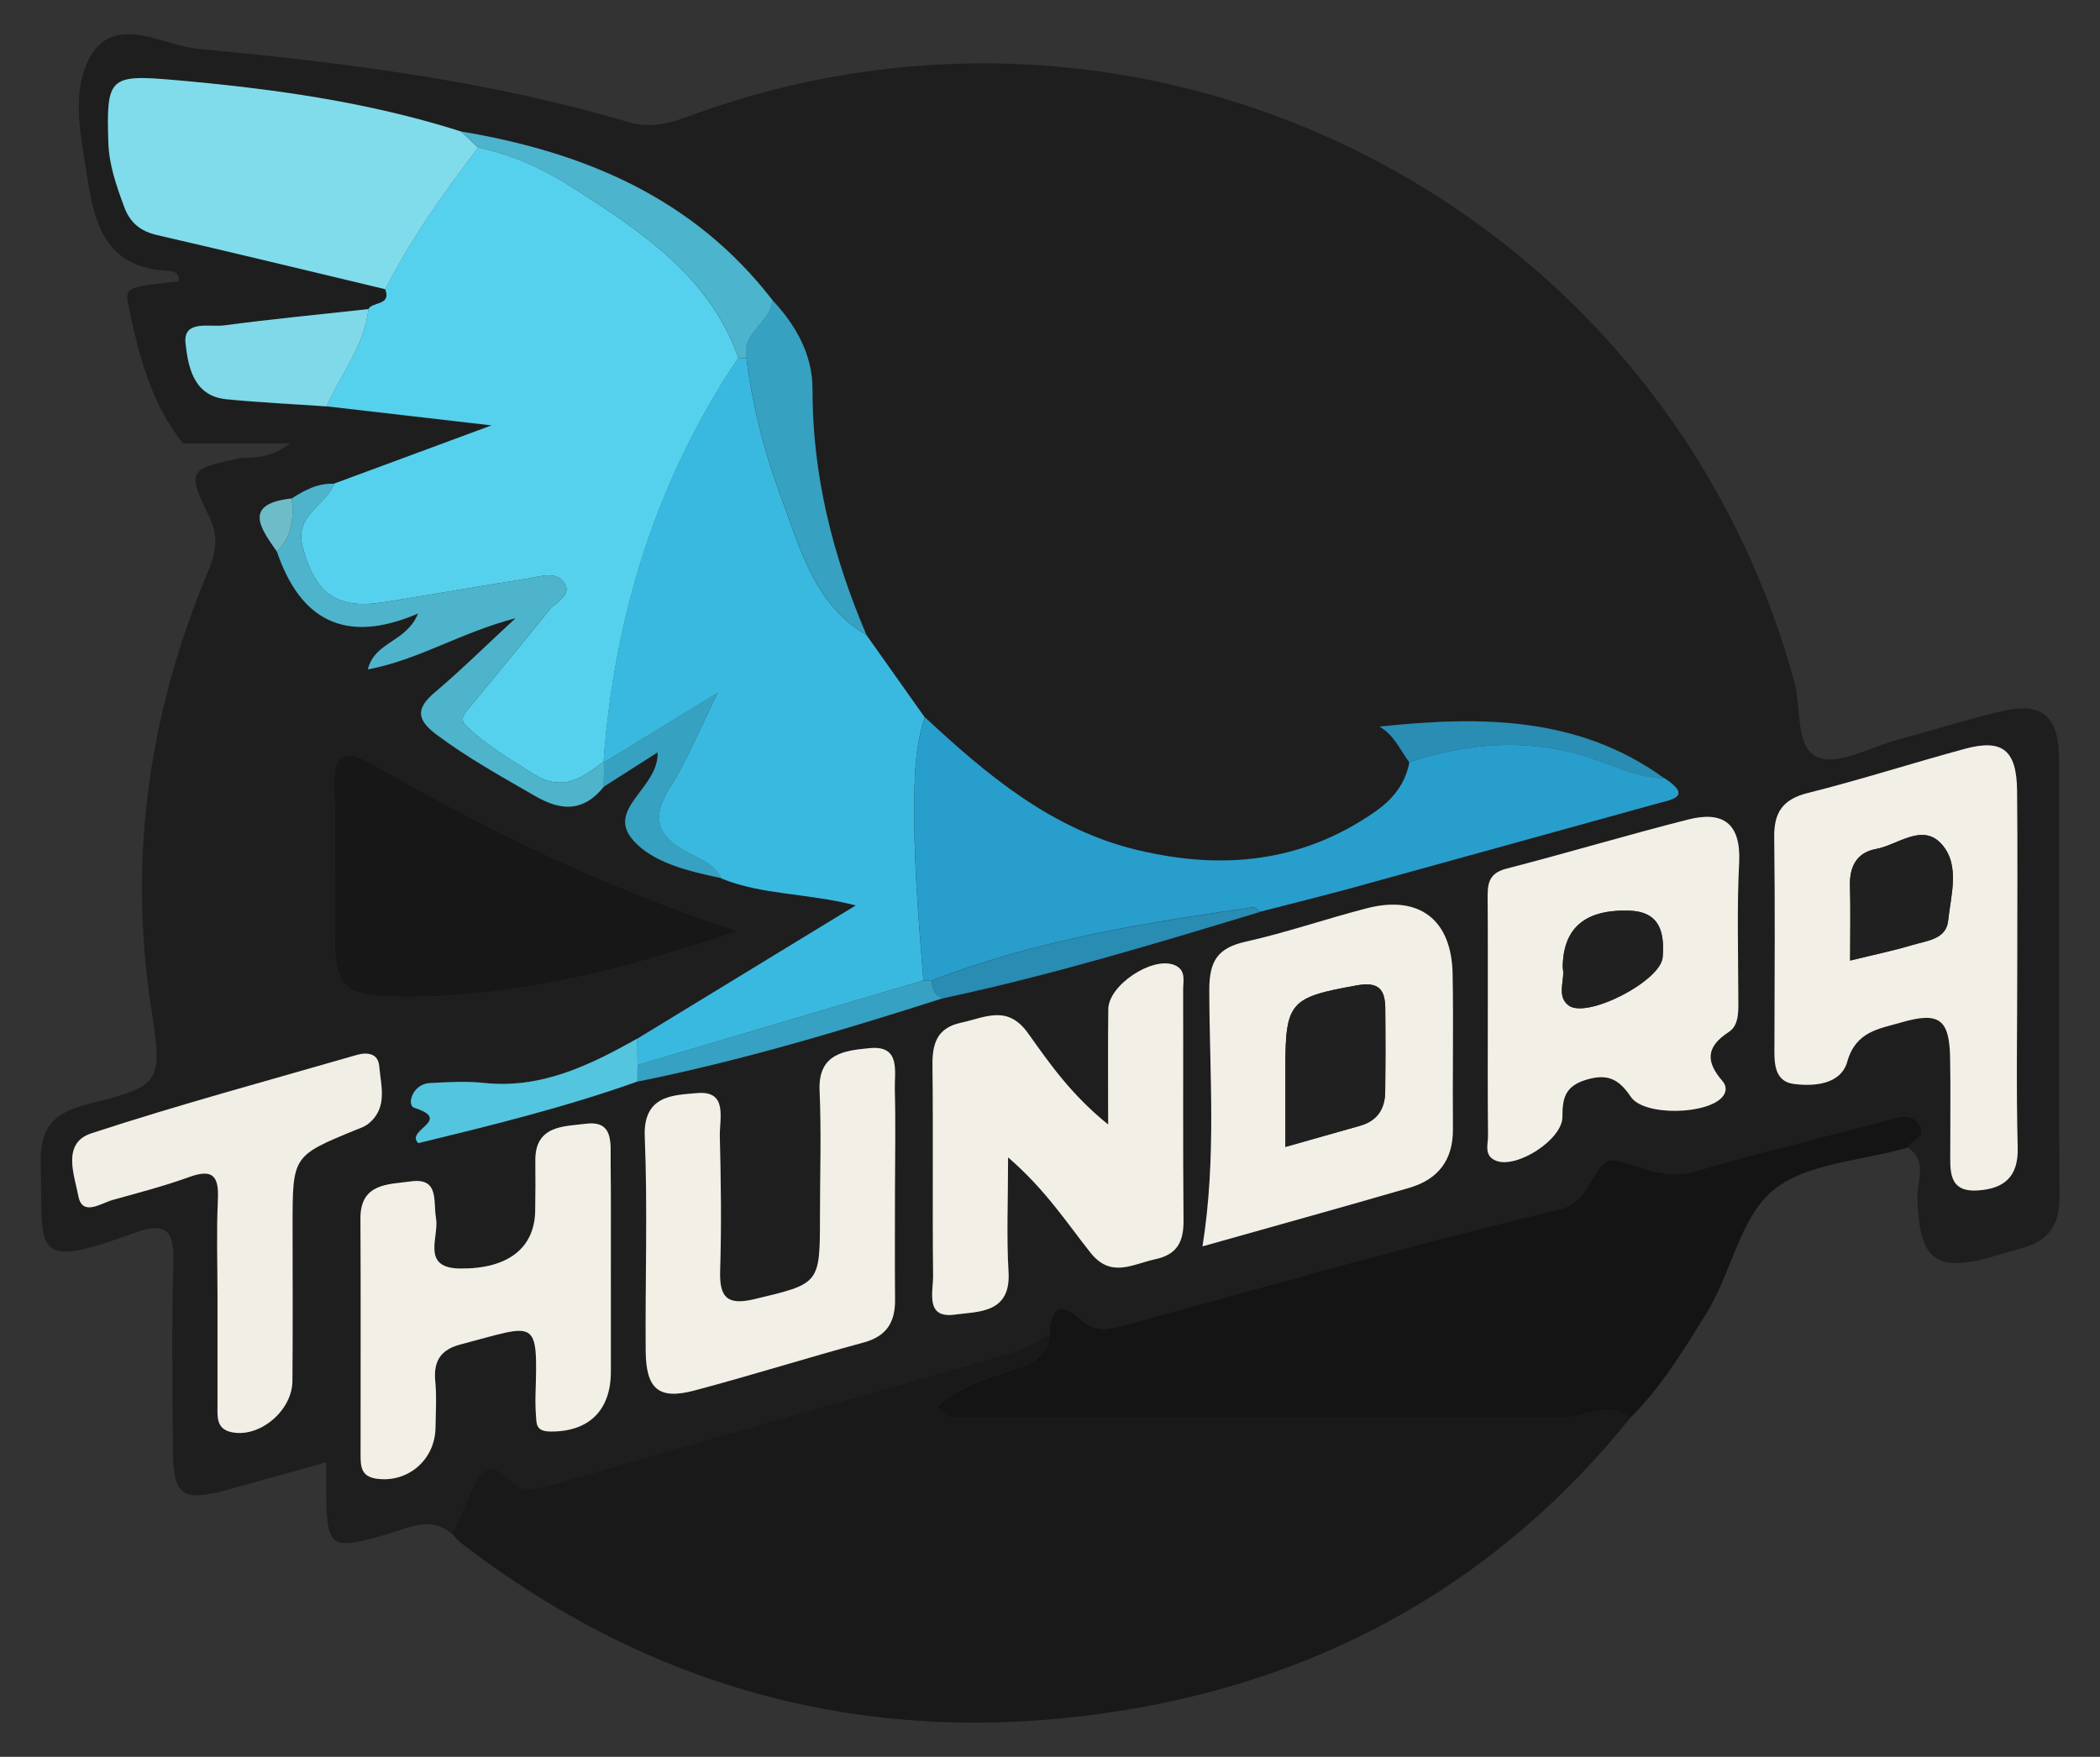 <?xml version="1.0" encoding="utf-8"?>
<!-- Generator: Adobe Illustrator 21.1.0, SVG Export Plug-In . SVG Version: 6.00 Build 0)  -->
<svg version="1.1" id="Layer_1" xmlns="http://www.w3.org/2000/svg" xmlns:xlink="http://www.w3.org/1999/xlink" x="0px" y="0px"
	 viewBox="-5.3 11.24 2719.6 2275.52" style="enable-background:new 0 0 2720 2304;" xml:space="preserve">
<rect x="-5.3" y="11.24" width="2719.6" height="2275.52" fill="#333333" stroke="none"/>
<style type="text/css">
	.st0{fill:#495061;}
	.st1{fill:#EBCFC2;}
	.st2{fill:#4189C6;}
	.st3{fill:#F5E0D4;}
	.st4{fill:#FFFFFF;}
	.st5{fill:#333333;}
	.st6{fill:#B08F7E;}
	.st7{fill:#979A9B;}
	.st8{fill:#D5AD98;}
	.st9{fill:#3373AA;}
	.st10{fill:url(#SVGID_1_);}
	.st11{fill:#221F1F;}
	.st12{fill:#FFE000;}
	.st13{fill:#FF9510;}
	.st14{fill:#FF4B21;}
	.st15{fill:#FF0031;}
	.st16{fill:#38D9FE;}
	.st17{fill:#39D9FE;}
	.st18{fill:#3ADAFE;}
	.st19{fill:#3AD9FE;}
	.st20{fill:#45AFE4;}
	.st21{fill:#454545;}
	.st22{fill:#33DD99;}
	.st23{fill:#1E1E1E;}
	.st24{fill:#191919;}
	.st25{fill:#141414;}
	.st26{fill:#55D1ED;}
	.st27{fill:#3AB9E0;}
	.st28{fill:#289ECD;}
	.st29{fill:#F2EFE7;}
	.st30{fill:#80DCEB;}
	.st31{fill:#171717;}
	.st32{fill:#F1EEE6;}
	.st33{fill:#4DB4CC;}
	.st34{fill:#36A1C1;}
	.st35{fill:#7FD9E8;}
	.st36{fill:#4CB4CC;}
	.st37{fill:#53C5DF;}
	.st38{fill:#288CB3;}
	.st39{fill:#36A1C2;}
	.st40{fill:none;stroke:#37A1C1;stroke-width:0;stroke-linecap:round;stroke-linejoin:round;}
	.st41{fill:#37A1C1;}
	.st42{fill:#298DB4;}
	.st43{fill:#6FBCC9;}
	.st44{fill:#212020;}
	.st45{fill:#202020;}
</style>
<g>
	<path class="st23" d="M594.3,183.8c-0.8-0.7-1.5-1.4-2.3-2.2C592.6,182.5,593.4,183.2,594.3,183.8z"/>
	<path class="st23" d="M2661.2,994.4c-0.1-57.4-22.7-75-78.6-61.1c-43.9,10.9-87.1,24.4-130.8,36.2c-34.7,9.4-76,33.5-102.8,22.6
		c-29.7-12.1-21.2-63.8-30.5-97.7C2149.2,277.1,1489-60.9,885.5,162.2c-26.1,9.7-49.4,15.4-77.7,7
		c-181.6-53.7-368.9-77.1-556.5-94.7C205.7,70.3,143.4,28.1,111.4,85c-25.9,46-11.2,106-2.9,160.4c9.4,61.8,27.5,112.4,101.7,116.5
		c5.6,0.3,18,0.6,15.9,13.7c-67.2,7.2-70,7.8-65.1,31.2c13.2,63.5,28.8,126.5,70.8,178.9c44.3,0,88.7,0,138.4,0
		c-21,16-41.2,19.1-62.5,18.5c-69.2,14.6-71.3,15.6-41.9,76.7c12.8,26.6,8.1,47.2-2,71.3c-75.4,180.4-103.1,367.2-73.8,561.5
		c15.2,100.8,15.6,103.2-81.8,127.8c-44.8,11.3-62.2,30.6-60.8,77.9c3.4,111-15.7,139.1,120.7,89c44.3-16.3,52.4-1,51.1,40.4
		c-2.5,79.6-1,159.4-0.6,239.1c0.3,61.3,11.6,69.2,72.4,52.6c41-11.3,81.9-22.9,126.1-35.2c0,14.7-0.1,25.5,0,36.3
		c0.7,75.2,4.6,78.3,78.2,57.1c28.7-8.2,56.8-24.9,85.3-0.1h0c8.5-19.6,17.1-39.2,25.3-59c11-26.4,27.1-34.6,48.4-11.5
		c15.1,16.3,29.9,14,48.7,8.5c202.7-58.7,405.7-116.3,608.3-175c15.1-4.4,28.5-14.9,42.6-22.5c0,0,0,0,0,0c0,0,0,0,0,0
		c0.1-31.2,12.7-43.7,38.3-20c17.5,16.2,32.6,16.1,53.6,10.3c189.8-52.1,379.1-106.1,570.3-152.1c43.4-10.4,40.2-70.8,74.2-62.2
		c33.6,8.5,61.6,24.9,99.3,13.7c83-24.6,167.5-44.3,251.2-67c15-4.1,28.8-8.6,39,6.2c11.7,17.1-9.9,19.7-14.5,29.8
		c26.3,16.9,11.9,43,12.5,64.3c2.4,82.9,23.5,99.1,103.7,75c10.4-3.1,20.8-6.3,31.3-9.1c34.3-9.2,49.4-29.4,49.1-66.9
		C2660.6,1372,2661.6,1183.2,2661.2,994.4z M373.5,1598.5c0,67.2,0.4,134.3-0.2,201.5c-0.3,39.1-43.6,74.5-79.6,66.1
		c-19.2-4.5-17.4-20.1-17.4-34.6c0-47.2,0-94.4,0-141.6c0-41.7-1.5-83.6,0.5-125.2c1.4-30-6.5-39.9-36.9-29
		c-32.3,11.6-65.7,20.3-98.8,29.6c-15.9,4.4-39.9,22-45-4.8c-5-26.7-22-68.6,16.8-81.3c113.4-37.2,228.9-68.3,343.6-101.5
		c13.5-3.9,27.8-2.3,29.2,14.3c2.3,26.1,11.7,54.8-14.9,75.4c-4.2,3.2-9.6,5-14.6,7C373.5,1508.3,373.5,1508.3,373.5,1598.5z
		 M427.6,1026.2c-0.8-38.8,14.3-45.1,45.6-27.3c147.6,84.1,299,160.3,477.4,218.3c-151.2,51.5-288.9,86.1-432.9,85.2
		c-81.8-0.5-89.8-11.4-89.8-91.1C427.9,1149.6,428.9,1087.9,427.6,1026.2z M785.7,1788.3c-0.1,50.1-28.9,77.8-78.5,77.2
		c-11.2-0.1-17.1-3.1-18-13.9c-0.9-10.8-1.4-21.8-1.1-32.6c3.1-103.1,2-92.2-97.4-66.2c-25.4,6.6-35,21.7-32.4,47.7
		c2,19.8,0.6,39.9,0.3,59.9c-0.5,42.1-36.1,72.1-76.5,66.2c-20.6-3-20.5-17-20.5-31.8c-0.1-101.7,0.4-203.4-0.2-305
		c-0.3-46.5,36.8-44.2,64.9-48.2c37.5-5.3,29.1,25.5,33,47.9c4.1,23.9-20,64.4,31.2,64.9c62,0.6,96.2-26.4,97.2-74.3
		c0.5-21.8,0.4-43.6,0.2-65.4c-0.5-46.2,37.5-44.2,65.4-47.8c36.7-4.7,31.8,26.2,32.1,49.1c0.6,47.2,0.2,94.4,0.2,141.6
		C785.7,1701.1,785.8,1744.7,785.7,1788.3z M536.6,1491.9c-17.9-17.1,45.5-29.5-5.3-45.8c-10.2-3.3-2.3-30.8,19.9-32
		c23.4-1.2,47.2-2.6,70.4-0.2c74.2,7.9,136.6-22.8,198.3-57.3h0c91.8-56,183.6-112,283.4-172.9c-62.5-16.1-121.1-13.3-174.1-34.9
		c0,0,0,0,0,0s0,0,0,0c-42.2-8.8-89.9-19.9-115.4-50.3c-33.9-40.3,34.7-66.8,32.6-112.7c-24.2,15.4-47,30-69.8,44.6
		c-25.9,32.3-54.3,32-89,11.9c-43.7-25.4-87.9-49.6-128.4-80.1c-25.9-19.5-25-34.1-1-54.4C591,880,621.8,849.6,662.4,812
		c-71.6,18.8-124.9,53.8-191.4,66.4c9.3-36.7,49-34.1,65.2-72.5c-96,41.4-153.4,7.1-183-80.2c0,0,0,0,0,0c0,0,0,0,0,0
		c-21.8-30.9-44.1-61.8,19.3-68.8c16.8-10.8,34.2-20,55-19c63.4-23.5,126.8-46.9,203.8-75.4c-80-9.2-146.9-17-213.7-24.7
		c0,0,0,0,0,0c0,0,0,0,0,0c-43.4-3-86.9-5-130.1-9.3c-42.9-4.2-49.3-43.4-52.5-72.2c-3.5-31.1,31.3-20.9,50-23.4
		c62.1-8.3,124.5-14.2,186.8-21.1c5.7-9.9,30.1-4.2,21.7-25.9c-98.4-23.5-196.8-47.4-295.4-70.1c-21.6-5-34.8-15.7-42.5-36.4
		C145.5,252,136,225,135,195.4c-2.6-83.6,1.2-87.9,84.6-80.6c126.1,11,251.1,28.2,372.3,66.8c0,0,0,0,0,0
		c159.1,26.6,300.6,85.8,402.6,217.9c30.9,32.4,52.5,71.4,52.4,115.3c-0.3,111.9,26.4,216.9,69.8,318.7
		c25.2,35.6,50.4,71.3,75.7,106.9c0,0,0,0,0,0c80.7,75,164.1,145.3,275.2,171.9c109.5,26.2,212.7,16.4,307.4-49.4
		c23.4-16.3,39.6-36.3,44.8-64.6c0,0,0,0,0,0c-11.5-15.3-18.6-34.3-38.4-46.1c130.7-13.7,257-13.9,368.8,67
		c36.8,24.3,9.5,27.6-10.9,33.2c-131.3,36.3-262.5,72.8-393.8,108.9c-39.6,10.9-79.5,20.7-119.3,30.9c0,0,0,0,0,0c0,0,0,0,0,0
		c-135.9,41.1-271.7,82.3-410.7,111.9c0,0,0,0,0,0c-130.1,41.7-260.9,80.9-395.1,107.8C726.4,1445.6,629.8,1469.1,536.6,1491.9z
		 M1153.9,1694.6c0.3,29-10.8,47.3-40.6,55.4c-73.3,19.9-145.7,42.8-219.1,62.2c-46.4,12.3-62.8-1.7-63.2-51.4
		c-0.7-92.4,2.6-185-1.2-277.3c-2.3-54.2,37.4-53.8,67.7-56.5c40.2-3.6,29,32.8,29.5,55.7c1.3,58,2.2,116,0.4,174
		c-1.1,34.2,8.5,45.7,43.9,37.3c85.1-20.3,85.4-19.2,85.4-107.4c0-54.4,1.9-108.8-0.5-163.1c-2.2-48.7,33.7-51.6,64.6-54.7
		c40.9-4.1,32.1,30.4,32.8,53.8c1.2,43.5,0.3,87,0.3,130.5C1153.7,1600.3,1153.4,1647.5,1153.9,1694.6z M1490.8,1642.4
		c-29.2,6.2-57.1,24.9-83.6-8.3c-30.9-38.9-58-81.4-106.9-123.7c0,57.1-2.2,103,0.6,148.6c3.2,53.8-39.6,50.9-69.7,55.1
		c-38.7,5.3-27.8-29.5-28-50.3c-1-90.5,0.3-181.1-0.8-271.6c-0.4-28.7,5.4-49.4,37.1-56.2c30.8-6.6,59.9-24.1,86.7,13.7
		c27.5,38.6,54.9,78.7,103.7,118.2c0-57.6-0.4-103.6,0.2-149.6c0.4-30.8,56.1-67.9,84.8-57.3c16.4,6.1,12.1,20.5,12.1,32.3
		c0.3,99.6-0.4,199.2,0.6,298.7C1527.7,1619.5,1519.6,1636.3,1490.8,1642.4z M1876.3,1473.7c0.3,40.2-19.4,65.2-56.6,76
		c-88,25.6-176.4,50-267.7,75.8c18.3-114.9,9-223.6,8.8-331.8c-0.1-38.1,10.8-54.7,47.4-62.9c52.8-11.8,104.2-29.7,156.6-43.2
		c67.8-17.5,109.9,14.7,111.1,85.1C1877.1,1339.7,1875.7,1406.7,1876.3,1473.7z M2246.8,1128.1c-3,57.9-1.2,116-1.1,174
		c0,16.6,1.7,36.5-12.2,45.5c-30,19.5-30,38.8-8.4,63.6c4.1,4.7,6.5,12,0.9,19.5c-17.9,24.2-102.3,26.6-119.5,1
		c-15.1-22.5-29.5-30.7-57.8-22.1c-27.7,8.4-30.8,24.2-30.8,48.2c0,29.2-58.6,67-85.4,56.9c-16.8-6.3-10.8-21.2-10.9-32.7
		c-0.6-52.6-0.3-105.2-0.3-157.8c0-49,0.2-97.9-0.2-146.9c-0.2-18.8-0.5-34.7,23.9-41c78.7-20.3,156.7-43.7,235.5-63.7
		C2225.4,1061.4,2249.4,1076.9,2246.8,1128.1z M2556.8,1553.3c-39.6,2.8-36.3-26-36.3-51.7c-0.1-39.9,0.5-79.8-0.2-119.7
		c-0.9-50.5-14-60.4-63.6-46.1c-28.5,8.2-58.6,11.5-69.6,50.7c-8.4,29.9-43.5,32.3-69.2,28.9c-27.3-3.6-25.2-30.7-25.1-52.8
		c0.2-88.9,0.8-177.8-0.3-266.7c-0.4-32.3,10.9-49.3,43.7-57.4c68.4-17.1,135.6-38.9,203.8-57.3c48.1-13,66.4,1.9,67,54
		c0.8,78,0.2,156,0.2,234.1c0,76.2-1.4,152.4,0.6,228.6C2608.8,1535.6,2590.4,1550.9,2556.8,1553.3z"/>
	<path class="st24" d="M2016.7,1848c-257.6-0.4-515.2-0.2-772.8-0.3c-12.6,0-25.8,1.2-35.6-14.3c27.8-26.8,64.5-36.7,99.5-48.4
		c18.7-6.3,34.4-13.7,41.9-29.7c2.2-4.7,3.7-10.1,4.3-16.5c0,0,0,0,0,0c-14.2,7.6-27.5,18.1-42.6,22.5
		c-202.7,58.7-405.7,116.4-608.3,175c-18.8,5.5-33.6,7.8-48.7-8.5c-21.3-23.1-37.5-14.9-48.4,11.5c-8.2,19.8-16.9,39.3-25.3,59
		c3.7,3.9,7,8.4,11.3,11.6c256.4,197.5,546.9,268.5,863.3,215.7c261.7-43.6,482.2-168.6,650.7-377.8
		C2076.1,1824.8,2046.4,1848.1,2016.7,1848z"/>
	<path class="st25" d="M2479.9,1467.8c-10.2-14.8-24-10.3-39-6.2c-83.6,22.7-168.1,42.4-251.2,67c-37.7,11.2-65.8-5.2-99.3-13.7
		c-34-8.6-30.8,51.8-74.2,62.2c-191.3,46-380.6,100-570.3,152.1c-21,5.8-36.1,5.9-53.6-10.3c-25.6-23.6-38.2-11.1-38.3,20
		c0,0,0,0,0,0c-0.6,6.4-2.1,11.8-4.3,16.5c-7.4,16-23.1,23.4-41.9,29.7c-35,11.7-71.6,21.6-99.5,48.4c9.8,15.5,23,14.3,35.6,14.3
		c257.6,0.1,515.2-0.1,772.8,0.3c29.7,0,59.4-23.2,89-0.2c40.1-39.4,68.7-87.1,98.1-134.2c32.4-51.9,43.8-123.2,85.3-159.1
		c43-37.2,116.2-39.4,176.2-56.9C2470.1,1487.5,2491.7,1484.9,2479.9,1467.8z"/>
	<path class="st26" d="M386.8,720.4c16.3,59.4,43.3,80.4,104.6,70.9c62-9.7,123.7-20.9,185.8-30.5c16.9-2.6,39-11.4,49.3,7.1
		c8.2,14.7-12.2,23.4-20.8,34c-32.8,40.6-66,80.8-99.1,121.1c-6.8,8.3-18.5,18.4-9,27.7c25.7,25.1,56.8,43.1,87.1,62.5
		c38.5,24.7,63.9,5.6,91.7-15.4c0,0,0.6,0.8,0.6,0.8c0,0,0,0,0,0c0.2-0.1,0.3-0.2,0.5-0.3c-0.4-0.2-0.7-0.3-1.1-0.5
		c13.9-189.1,68.3-364.7,174.5-523c-37.5-105.8-125.5-163.3-213.2-219.7c-37.6-24.2-78.9-43.6-123.7-52.7
		c-44.7,58.1-86.8,117.9-120.5,183.2c0,0,0,0,0,0c8.4,21.7-16,16-21.7,25.9c-5,47.6-35.8,84.1-54.2,126c0,0,0,0,0,0
		c66.9,7.7,133.8,15.4,213.7,24.7c-77,28.5-140.4,52-203.8,75.4C417,666.6,375.2,677.9,386.8,720.4z"/>
	<path class="st27" d="M1190.5,1281.2C1190.5,1281.2,1190.5,1281.2,1190.5,1281.2C1190.5,1281.2,1190.5,1281.2,1190.5,1281.2
		c-6.6-83.6-13.8-167.1-11.5-251.2c0.9-30.7,3.4-60.5,13.3-89.5c0,0,0,0,0,0c0,0,0,0,0,0c-25.2-35.6-50.4-71.3-75.7-106.9
		c-66.9-39.2-85.1-110.2-109.3-175.2c-22-58.8-38.2-120.3-46-183.3c-0.6,0-1.2,0-1.8,0c-2.9,0-5.8,0-8.8-0.1c0,0,0,0,0,0
		c-106.3,158.3-160.6,333.9-174.5,523c0.4,0.2,0.7,0.3,1.1,0.5c2.2-1.3,4.4-2.7,6.6-4c42.1-25.8,84.9-52,140.4-86
		c-24.7,49.7-39.7,88-61.5,122c-26.2,40.7-16.4,64.6,24,85.7c15.1,7.9,33.7,14.8,42.1,32.9c0,0,0,0,0,0
		c53,21.6,111.6,18.8,174.1,34.9c-99.7,60.8-191.5,116.9-283.4,172.9h0c0.2,11.3,0.4,22.6,0.6,33.8
		C943.8,1354,1067.2,1317.6,1190.5,1281.2z"/>
	<path class="st28" d="M1179.1,1029.9c-2.4,84.1,4.9,167.6,11.5,251.2c0,0,0,0,0,0c1.7,0,3.4,0,5.1,0c1.9,0,3.8,0,5.8,0
		c134.1-51.9,274.8-74.7,416.2-94.8c2.5-0.4,5.7,3.9,8.6,5.9c0,0,0,0,0,0c39.8-10.3,79.7-20.1,119.3-30.9
		c131.3-36.1,262.5-72.6,393.8-108.9c20.4-5.6,47.7-8.9,10.9-33.2c-38.7-0.7-72.2-20-108.3-30.3c-75.1-21.3-148.9-14.6-222,9.4
		c0,0,0,0,0,0c0,0,0,0,0,0c-5.2,28.3-21.4,48.3-44.8,64.6c-94.7,65.8-197.9,75.6-307.4,49.4c-111.1-26.6-194.5-96.9-275.2-171.9
		c0,0,0,0,0,0C1182.4,969.5,1179.9,999.2,1179.1,1029.9z"/>
	<path class="st29" d="M2607.1,1269.1c0-78,0.6-156-0.2-234.1c-0.6-52.1-18.9-66.9-67-54c-68.1,18.4-135.3,40.2-203.8,57.3
		c-32.8,8.2-44.1,25.2-43.7,57.4c1.2,88.9,0.5,177.8,0.3,266.7c-0.1,22.2-2.2,49.2,25.1,52.8c25.7,3.4,60.8,1,69.2-28.9
		c11-39.1,41-42.4,69.6-50.7c49.6-14.3,62.7-4.4,63.6,46.1c0.7,39.9,0.1,79.8,0.2,119.7c0,25.7-3.2,54.6,36.3,51.7
		c33.7-2.4,52-17.7,51-55.6C2605.7,1421.6,2607.1,1345.3,2607.1,1269.1z M2517.6,1204c-2.5,24-27.7,25.7-46,31.2
		c-25.3,7.6-51.3,12.9-80.9,20.2c0-35.8,0.7-66.3-0.2-96.7c-0.8-25.1,9-43.4,33.7-47.8c28.4-5.1,60.2-34.5,85.4-5.8
		C2533.3,1132.1,2521.1,1170.8,2517.6,1204z"/>
	<path class="st29" d="M2180.7,1072.8c-78.8,20-156.8,43.4-235.5,63.7c-24.4,6.3-24.1,22.2-23.9,41c0.4,49,0.1,97.9,0.2,146.9
		c0,52.6-0.3,105.2,0.3,157.8c0.1,11.5-5.9,26.4,10.9,32.7c26.8,10,85.4-27.7,85.4-56.9c0-24,3.1-39.8,30.8-48.2
		c28.2-8.6,42.7-0.3,57.8,22.1c17.2,25.6,101.5,23.2,119.5-1c5.6-7.5,3.2-14.9-0.9-19.5c-21.6-24.9-21.6-44.1,8.4-63.6
		c13.9-9,12.2-28.9,12.2-45.5c-0.1-58-1.9-116.2,1.1-174C2249.4,1076.9,2225.4,1061.4,2180.7,1072.8z M2147.9,1251.2
		c-2.5,31-98.6,80.3-122,62.2c-16.1-12.5-3.9-33.6-7.4-48.6c0.1-51.7,29.2-76,86.5-74C2145.3,1192.2,2150.4,1220.3,2147.9,1251.2z"
		/>
	<path class="st29" d="M1526.9,1293.2c0-11.8,4.3-26.2-12.1-32.3c-28.7-10.6-84.4,26.5-84.8,57.3c-0.6,46-0.2,92.1-0.2,149.6
		c-48.8-39.6-76.2-79.7-103.7-118.2c-26.9-37.7-55.9-20.2-86.7-13.7c-31.7,6.8-37.5,27.5-37.1,56.2c1.1,90.5-0.2,181.1,0.8,271.6
		c0.2,20.8-10.6,55.6,28,50.3c30.1-4.1,72.9-1.2,69.7-55.1c-2.7-45.6-0.6-91.5-0.6-148.6c48.9,42.3,76,84.8,106.9,123.7
		c26.5,33.2,54.4,14.5,83.6,8.3c28.8-6.1,37-23,36.7-50.5C1526.5,1492.4,1527.2,1392.8,1526.9,1293.2z"/>
	<path class="st29" d="M1875.9,1272.8c-1.2-70.4-43.3-102.6-111.1-85.1c-52.4,13.5-103.8,31.4-156.6,43.2
		c-36.6,8.2-47.4,24.8-47.4,62.9c0.2,108.2,9.5,216.9-8.8,331.8c91.3-25.8,179.7-50.2,267.7-75.8c37.2-10.8,56.9-35.8,56.6-76
		C1875.7,1406.7,1877.1,1339.7,1875.9,1272.8z M1788.6,1425.5c-0.3,22.2-10.4,37.6-32.6,43.9c-30.9,8.7-61.7,17.5-96.7,27.4
		c0-40.7,0-71.3,0-101.9c0-86.3,6.2-91.8,92.8-107.4c28.5-5.1,36.4,5.8,36.6,29.9C1789.1,1353.4,1789.1,1389.5,1788.6,1425.5z"/>
	<path class="st30" d="M614,202.5C614,202.5,614,202.5,614,202.5c-0.9-0.9-1.9-1.8-2.8-2.6c-5.7-5.4-11.3-10.7-17-16.1
		c-0.9-0.6-1.7-1.3-2.3-2.2c0,0,0,0,0,0c0,0,0,0,0,0c0,0,0,0,0,0c-121.2-38.6-246.2-55.8-372.3-66.8c-83.4-7.3-87.2-3-84.6,80.6
		c0.9,29.6,10.5,56.6,20.6,83.9c7.7,20.7,21,31.4,42.5,36.4c98.6,22.7,196.9,46.6,295.4,70.1c0,0,0,0,0,0
		C527.2,320.4,569.3,260.6,614,202.5z"/>
	<path class="st31" d="M517.7,1302.4c144.1,0.8,281.7-33.7,432.9-85.2c-178.5-58-329.8-134.1-477.4-218.3
		c-31.4-17.9-46.5-11.5-45.6,27.3c1.3,61.7,0.3,123.4,0.3,185.1C427.9,1291.1,435.9,1301.9,517.7,1302.4z"/>
	<path class="st29" d="M785.5,1515.9c-0.3-22.9,4.6-53.8-32.1-49.1c-27.9,3.6-65.9,1.6-65.4,47.8c0.2,21.8,0.2,43.6-0.2,65.4
		c-1,47.9-35.3,74.9-97.2,74.3c-51.2-0.5-27.1-41-31.2-64.9c-3.9-22.4,4.5-53.2-33-47.9c-28.1,4-65.2,1.7-64.9,48.2
		c0.6,101.7,0.1,203.4,0.2,305c0,14.8-0.1,28.9,20.5,31.8c40.4,5.8,76-24.2,76.5-66.2c0.3-20,1.6-40.1-0.3-59.9
		c-2.6-26,7-41,32.4-47.7c99.4-26,100.5-36.9,97.4,66.2c-0.3,10.9,0.2,21.8,1.1,32.6c0.9,10.8,6.9,13.7,18,13.9
		c49.6,0.6,78.4-27,78.5-77.2c0.1-43.6,0-87.2,0-130.7C785.7,1610.3,786.1,1563.1,785.5,1515.9z"/>
	<path class="st29" d="M1153.5,1422.7c-0.6-23.5,8.1-58-32.8-53.8c-30.8,3.1-66.7,6-64.6,54.7c2.4,54.3,0.5,108.7,0.5,163.1
		c0,88.2-0.3,87.1-85.4,107.4c-35.4,8.4-45-3.1-43.9-37.3c1.9-57.9,1-116-0.4-174c-0.5-22.9,10.7-59.3-29.5-55.7
		c-30.3,2.7-70,2.3-67.7,56.5c3.8,92.3,0.5,184.9,1.2,277.3c0.4,49.6,16.8,63.7,63.2,51.4c73.4-19.5,145.9-42.4,219.1-62.2
		c29.8-8.1,40.9-26.4,40.6-55.4c-0.4-47.1-0.1-94.3-0.1-141.4C1153.8,1509.7,1154.7,1466.2,1153.5,1422.7z"/>
	<path class="st32" d="M485.8,1392c-1.5-16.6-15.7-18.2-29.2-14.3c-114.7,33.2-230.2,64.3-343.6,101.5
		c-38.8,12.7-21.8,54.6-16.8,81.3c5.1,26.8,29.1,9.2,45,4.8c33.1-9.2,66.5-17.9,98.8-29.6c30.4-11,38.3-1,36.9,29
		c-1.9,41.7-0.5,83.5-0.5,125.2c0,47.2,0,94.4,0,141.6c0,14.5-1.9,30.1,17.4,34.6c36,8.4,79.3-26.9,79.6-66.1
		c0.6-67.2,0.2-134.3,0.2-201.5c0-90.2,0-90.2,82.7-124.1c5-2,10.4-3.8,14.6-7C497.5,1446.8,488,1418.1,485.8,1392z"/>
	<path class="st33" d="M777,998.6c0,0-0.6-0.8-0.6-0.8c-27.8,21-53.2,40.2-91.7,15.4c-30.3-19.4-61.4-37.5-87.1-62.5
		c-9.5-9.2,2.3-19.4,9-27.7c33.1-40.3,66.3-80.6,99.1-121.1c8.6-10.6,29-19.3,20.8-34c-10.3-18.5-32.4-9.7-49.3-7.1
		c-62,9.6-123.8,20.8-185.8,30.5c-61.3,9.5-88.3-11.5-104.6-70.9c-11.6-42.5,30.2-53.8,40.8-82.6c-20.9-1-38.2,8.2-55,19
		c2.7,25.5,0.6,49.7-19.3,68.8c0,0,0,0,0,0c29.7,87.3,87,121.6,183,80.2c-16.3,38.4-56,35.9-65.2,72.5
		c66.4-12.6,119.7-47.7,191.4-66.4c-40.7,37.6-71.4,68-104.3,95.8c-24,20.2-24.9,34.8,1,54.4c40.6,30.6,84.7,54.8,128.4,80.1
		c34.6,20.1,63.1,20.3,89-11.9c0.1-8.6,0.2-17.2,0.4-25.9C776.9,1002.5,776.9,1000.6,777,998.6z"/>
	<path class="st34" d="M961,472.9c0.1,0.7,0.3,1.4,0.4,2.1c0,0,0,0,0,0c7.8,63,24,124.5,46,183.3c24.2,64.9,42.4,135.9,109.3,175.2
		c-43.4-101.8-70.1-206.8-69.8-318.7c0.1-43.9-21.6-82.9-52.4-115.3C993.8,428.5,955.4,441.1,961,472.9z"/>
	<path class="st35" d="M285,432.7c-18.7,2.5-53.5-7.7-50,23.4c3.2,28.8,9.7,67.9,52.5,72.2c43.3,4.3,86.8,6.3,130.1,9.3c0,0,0,0,0,0
		c18.4-41.8,49.1-78.4,54.2-126C409.5,418.5,347.1,424.4,285,432.7z"/>
	<path class="st36" d="M592,181.6c0.8,0.7,1.5,1.4,2.3,2.2c5.7,5.4,11.3,10.7,17,16.1c0.9,0.9,1.9,1.8,2.8,2.6c0,0,0,0,0,0
		c44.8,9.1,86.1,28.5,123.7,52.7c87.8,56.4,175.8,113.9,213.2,219.7c0,0,0,0,0,0c2.9,0.1,5.8,0.1,8.8,0.1c0.6,0,1.2,0,1.8,0
		c0,0,0,0,0,0c-0.2-0.7-0.3-1.4-0.4-2.1c-5.7-31.8,32.7-44.4,33.5-73.4C892.5,267.4,751,208.2,592,181.6
		C591.9,181.6,591.9,181.6,592,181.6C591.9,181.6,591.9,181.6,592,181.6z"/>
	<path class="st37" d="M820.4,1390.4C820.4,1390.4,820.4,1390.4,820.4,1390.4c-0.2-11.3-0.4-22.6-0.6-33.8
		c-61.6,34.5-124.1,65.2-198.3,57.3c-23.2-2.5-46.9-1.1-70.4,0.2c-22.3,1.2-30.1,28.7-19.9,32c50.8,16.3-12.6,28.7,5.3,45.8
		c93.1-22.7,189.7-46.3,283.7-79.8c0-6.4,0-12.7,0.1-19.1C820.4,1392.2,820.4,1391.3,820.4,1390.4z"/>
	<path class="st38" d="M1617.6,1186.5c-141.3,20.1-282.1,42.9-416.2,94.8c0.1,1.8,0.2,3.5,0.5,5.2c1.2,8,4.6,14.6,13.6,17.9
		c0,0,0,0,0,0c0,0,0,0,0,0c139-29.6,274.9-70.7,410.7-111.9c0,0,0,0,0,0C1623.3,1190.3,1620.1,1186.1,1617.6,1186.5z"/>
	<path class="st39" d="M1215.4,1304.3c-8.9-3.3-12.4-9.9-13.6-17.9c-0.2-1.7-0.4-3.4-0.5-5.2c-1.9,0-3.8,0-5.8,0c-1.7,0-3.4,0-5.1,0
		c0,0,0,0,0,0c-123.4,36.4-246.7,72.8-370.1,109.3c0,0,0,0,0,0c0,0.9,0,1.7,0,2.6c0,6.4,0,12.7-0.1,19.1
		C954.5,1385.2,1085.3,1345.9,1215.4,1304.3C1215.4,1304.3,1215.4,1304.3,1215.4,1304.3z"/>
	<path class="st41" d="M887,1115.9c-40.5-21.1-50.2-45-24-85.7c21.8-33.9,36.8-72.2,61.5-122c-55.5,34-98.3,60.2-140.4,86
		c-2.2,1.3-4.4,2.7-6.6,4c-0.2,0.1-0.3,0.2-0.5,0.3c0,0,0,0,0,0c0,2-0.1,3.9-0.1,5.9c-0.1,8.6-0.2,17.2-0.4,25.9
		c22.8-14.6,45.6-29.1,69.8-44.6c2.1,45.9-66.5,72.4-32.6,112.7c25.5,30.3,73.2,41.4,115.4,50.3c0,0,0,0,0,0
		C920.7,1130.8,902.1,1123.8,887,1115.9z"/>
	<path class="st42" d="M2041.8,989.1c36.1,10.2,69.6,29.6,108.3,30.3c-111.8-80.9-238-80.7-368.8-67c19.8,11.8,26.9,30.8,38.4,46.1
		c0,0,0,0,0,0C1892.9,974.4,1966.7,967.8,2041.8,989.1z"/>
	<path class="st43" d="M372.6,656.8c-63.4,7-41.1,38-19.3,68.8c0,0,0,0,0,0C373.2,706.4,375.2,682.3,372.6,656.8z"/>
	<path class="st44" d="M2424.2,1110.9c-24.7,4.5-34.5,22.7-33.7,47.8c0.9,30.5,0.2,61,0.2,96.7c29.6-7.3,55.6-12.6,80.9-20.2
		c18.3-5.5,43.4-7.2,46-31.2c3.5-33.2,15.7-71.9-8-98.9C2484.5,1076.4,2452.7,1105.7,2424.2,1110.9z"/>
	<path class="st45" d="M2105,1190.8c-57.3-2-86.4,22.3-86.5,74c3.5,14.9-8.8,36.1,7.4,48.6c23.4,18.1,119.4-31.2,122-62.2
		C2150.4,1220.3,2145.3,1192.2,2105,1190.8z"/>
	<path class="st45" d="M1752.1,1287.5c-86.6,15.6-92.8,21.1-92.8,107.4c0,30.6,0,61.2,0,101.9c35-9.9,65.8-18.7,96.7-27.4
		c22.2-6.2,32.4-21.7,32.6-43.9c0.4-36,0.5-72.1,0.1-108.1C1788.5,1293.3,1780.6,1282.4,1752.1,1287.5z"/>
</g>
</svg>
